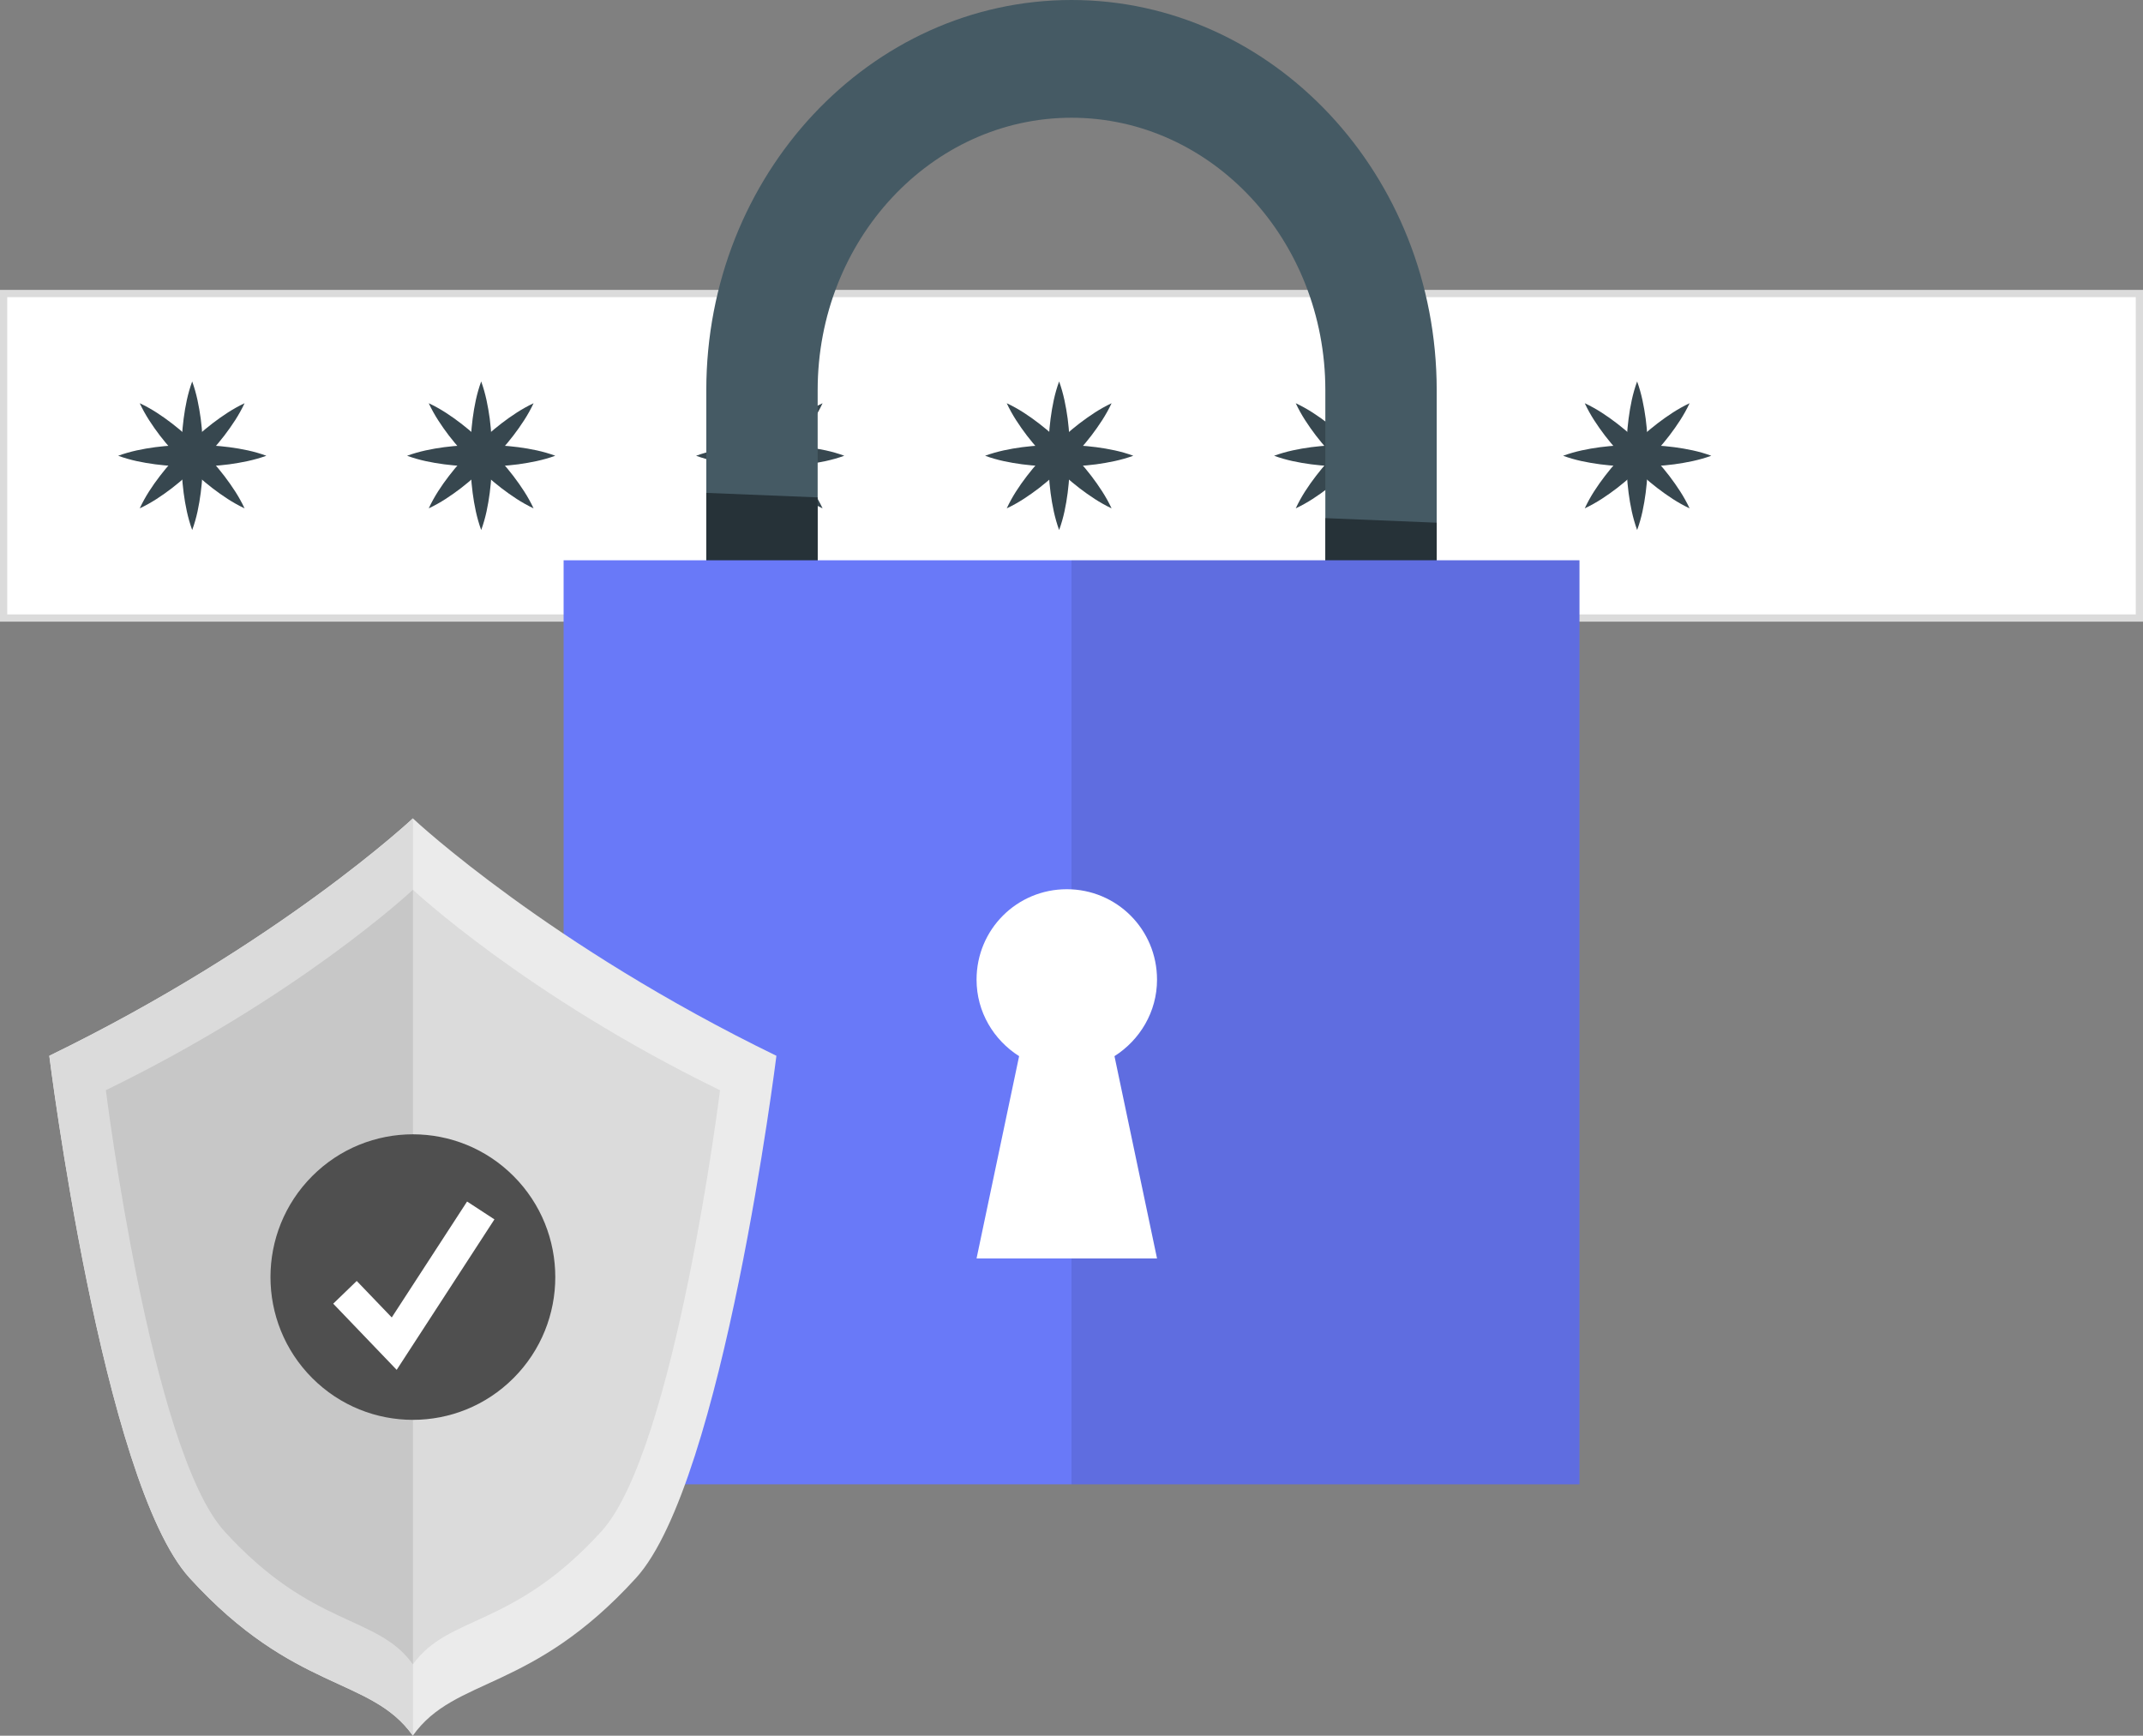 <svg width="142" height="115" viewBox="0 0 142 115" fill="none" xmlns="http://www.w3.org/2000/svg">
<rect x="0" y="0" width="142" height="115" fill="#808080" stroke="none"/>
<g clip-path="url(#clip0_1097_1979)">
<path d="M141.76 19.448H0.24V40.953H141.76V19.448Z" fill="white"/>
<path d="M142 41.188H0V19.207H142V41.193V41.188ZM0.479 40.708H141.521V19.688H0.479V40.713V40.708Z" fill="#DBDBDB"/>
<path d="M12.735 25.274C13.032 26.096 13.185 26.913 13.3 27.735C13.406 28.557 13.454 29.379 13.454 30.196C13.454 31.018 13.406 31.835 13.3 32.657C13.19 33.479 13.037 34.296 12.735 35.118C12.438 34.296 12.279 33.479 12.169 32.657C12.063 31.835 12.016 31.018 12.016 30.196C12.016 29.374 12.063 28.557 12.169 27.735C12.279 26.913 12.433 26.096 12.735 25.274V25.274Z" fill="#37474F"/>
<path d="M17.649 30.196C16.829 30.494 16.014 30.647 15.194 30.763C14.374 30.869 13.559 30.917 12.74 30.917C11.92 30.917 11.105 30.869 10.285 30.763C9.465 30.652 8.65 30.498 7.83 30.196C8.65 29.898 9.465 29.739 10.285 29.628C11.105 29.523 11.92 29.475 12.74 29.475C13.559 29.475 14.374 29.523 15.194 29.628C16.014 29.739 16.829 29.893 17.649 30.196V30.196Z" fill="#37474F"/>
<path d="M16.206 26.716C15.837 27.509 15.367 28.196 14.868 28.855C14.365 29.508 13.818 30.123 13.243 30.705C12.663 31.287 12.049 31.83 11.397 32.339C10.74 32.839 10.05 33.31 9.259 33.681C9.628 32.887 10.093 32.195 10.596 31.537C11.1 30.883 11.646 30.268 12.226 29.686C12.807 29.105 13.42 28.561 14.072 28.057C14.729 27.557 15.42 27.086 16.206 26.716V26.716Z" fill="#37474F"/>
<path d="M16.206 33.681C15.415 33.31 14.729 32.839 14.072 32.339C13.42 31.835 12.807 31.287 12.226 30.71C11.646 30.128 11.105 29.513 10.596 28.859C10.098 28.201 9.628 27.509 9.259 26.716C10.05 27.086 10.74 27.552 11.397 28.057C12.049 28.561 12.663 29.109 13.243 29.691C13.823 30.273 14.365 30.888 14.868 31.541C15.367 32.2 15.837 32.892 16.206 33.681V33.681Z" fill="#37474F"/>
<path d="M31.885 25.274C32.182 26.096 32.336 26.913 32.451 27.735C32.556 28.557 32.604 29.379 32.604 30.196C32.604 31.018 32.556 31.835 32.451 32.657C32.34 33.479 32.187 34.296 31.885 35.118C31.587 34.296 31.429 33.479 31.319 32.657C31.213 31.835 31.166 31.018 31.166 30.196C31.166 29.374 31.213 28.557 31.319 27.735C31.429 26.913 31.583 26.096 31.885 25.274V25.274Z" fill="#37474F"/>
<path d="M36.795 30.196C35.975 30.494 35.16 30.647 34.34 30.763C33.52 30.869 32.705 30.917 31.885 30.917C31.065 30.917 30.25 30.869 29.43 30.763C28.61 30.652 27.795 30.498 26.975 30.196C27.795 29.898 28.61 29.739 29.43 29.628C30.25 29.523 31.065 29.475 31.885 29.475C32.705 29.475 33.52 29.523 34.34 29.628C35.16 29.739 35.975 29.893 36.795 30.196V30.196Z" fill="#37474F"/>
<path d="M35.356 26.716C34.987 27.509 34.517 28.196 34.018 28.855C33.515 29.508 32.968 30.123 32.393 30.705C31.813 31.287 31.199 31.83 30.547 32.339C29.89 32.839 29.2 33.31 28.409 33.681C28.778 32.887 29.243 32.195 29.746 31.537C30.25 30.883 30.796 30.268 31.377 29.686C31.957 29.105 32.57 28.561 33.222 28.057C33.879 27.557 34.57 27.086 35.356 26.716V26.716Z" fill="#37474F"/>
<path d="M35.356 33.681C34.565 33.31 33.879 32.839 33.222 32.339C32.57 31.835 31.957 31.287 31.377 30.71C30.796 30.128 30.255 29.513 29.746 28.859C29.248 28.201 28.778 27.509 28.409 26.716C29.2 27.086 29.89 27.552 30.547 28.057C31.199 28.561 31.813 29.109 32.393 29.691C32.973 30.273 33.515 30.888 34.018 31.541C34.517 32.2 34.987 32.892 35.356 33.681V33.681Z" fill="#37474F"/>
<path d="M51.035 25.274C51.332 26.096 51.486 26.913 51.601 27.735C51.706 28.557 51.754 29.379 51.754 30.196C51.754 31.018 51.706 31.835 51.601 32.657C51.49 33.479 51.337 34.296 51.035 35.118C50.737 34.296 50.579 33.479 50.469 32.657C50.364 31.835 50.316 31.018 50.316 30.196C50.316 29.374 50.364 28.557 50.469 27.735C50.579 26.913 50.733 26.096 51.035 25.274V25.274Z" fill="#37474F"/>
<path d="M55.945 30.196C55.125 30.494 54.31 30.647 53.49 30.763C52.67 30.869 51.855 30.917 51.035 30.917C50.215 30.917 49.4 30.869 48.58 30.763C47.76 30.652 46.945 30.498 46.125 30.196C46.945 29.898 47.76 29.739 48.58 29.628C49.4 29.523 50.215 29.475 51.035 29.475C51.855 29.475 52.67 29.523 53.49 29.628C54.31 29.739 55.125 29.893 55.945 30.196V30.196Z" fill="#37474F"/>
<path d="M54.506 26.716C54.137 27.509 53.667 28.196 53.169 28.855C52.665 29.508 52.118 30.123 51.543 30.705C50.963 31.287 50.349 31.83 49.697 32.339C49.04 32.839 48.35 33.31 47.559 33.681C47.928 32.887 48.393 32.195 48.896 31.537C49.4 30.883 49.946 30.268 50.527 29.686C51.107 29.105 51.721 28.561 52.373 28.057C53.029 27.557 53.72 27.086 54.506 26.716V26.716Z" fill="#37474F"/>
<path d="M54.506 33.681C53.715 33.31 53.029 32.839 52.373 32.339C51.721 31.835 51.107 31.287 50.527 30.71C49.946 30.128 49.405 29.513 48.896 28.859C48.398 28.201 47.928 27.509 47.559 26.716C48.35 27.086 49.04 27.552 49.697 28.057C50.349 28.561 50.963 29.109 51.543 29.691C52.123 30.273 52.665 30.888 53.169 31.541C53.667 32.2 54.137 32.892 54.506 33.681V33.681Z" fill="#37474F"/>
<path d="M70.18 25.274C70.477 26.096 70.631 26.913 70.746 27.735C70.851 28.557 70.899 29.379 70.899 30.196C70.899 31.018 70.851 31.835 70.746 32.657C70.636 33.479 70.482 34.296 70.18 35.118C69.883 34.296 69.725 33.479 69.614 32.657C69.509 31.835 69.461 31.018 69.461 30.196C69.461 29.374 69.509 28.557 69.614 27.735C69.725 26.913 69.878 26.096 70.18 25.274V25.274Z" fill="#37474F"/>
<path d="M75.095 30.196C74.275 30.494 73.46 30.647 72.64 30.763C71.82 30.869 71.005 30.917 70.185 30.917C69.365 30.917 68.55 30.869 67.73 30.763C66.91 30.652 66.095 30.498 65.275 30.196C66.095 29.898 66.91 29.739 67.73 29.628C68.55 29.523 69.365 29.475 70.185 29.475C71.005 29.475 71.82 29.523 72.64 29.628C73.46 29.739 74.275 29.893 75.095 30.196V30.196Z" fill="#37474F"/>
<path d="M73.656 26.716C73.287 27.509 72.817 28.196 72.319 28.855C71.815 29.508 71.269 30.123 70.693 30.705C70.113 31.287 69.499 31.83 68.847 32.339C68.19 32.839 67.5 33.31 66.709 33.681C67.078 32.887 67.543 32.195 68.046 31.537C68.55 30.883 69.097 30.268 69.677 29.686C70.257 29.105 70.871 28.561 71.523 28.057C72.18 27.557 72.87 27.086 73.656 26.716V26.716Z" fill="#37474F"/>
<path d="M73.656 33.681C72.865 33.31 72.18 32.839 71.523 32.339C70.871 31.835 70.257 31.287 69.677 30.71C69.097 30.128 68.555 29.513 68.046 28.859C67.548 28.201 67.078 27.509 66.709 26.716C67.5 27.086 68.19 27.552 68.847 28.057C69.499 28.561 70.113 29.109 70.693 29.691C71.273 30.273 71.815 30.888 72.319 31.541C72.817 32.2 73.287 32.892 73.656 33.681V33.681Z" fill="#37474F"/>
<path d="M89.33 25.274C89.627 26.096 89.781 26.913 89.896 27.735C90.001 28.557 90.049 29.379 90.049 30.196C90.049 31.018 90.001 31.835 89.896 32.657C89.786 33.479 89.632 34.296 89.33 35.118C89.033 34.296 88.875 33.479 88.764 32.657C88.659 31.835 88.611 31.018 88.611 30.196C88.611 29.374 88.659 28.557 88.764 27.735C88.875 26.913 89.028 26.096 89.33 25.274V25.274Z" fill="#37474F"/>
<path d="M94.245 30.196C93.425 30.494 92.61 30.647 91.79 30.763C90.97 30.869 90.155 30.917 89.335 30.917C88.515 30.917 87.7 30.869 86.88 30.763C86.06 30.652 85.245 30.498 84.425 30.196C85.245 29.898 86.06 29.739 86.88 29.628C87.7 29.523 88.515 29.475 89.335 29.475C90.155 29.475 90.97 29.523 91.79 29.628C92.61 29.739 93.425 29.893 94.245 30.196V30.196Z" fill="#37474F"/>
<path d="M92.806 26.716C92.437 27.509 91.967 28.196 91.469 28.855C90.965 29.508 90.418 30.123 89.843 30.705C89.263 31.287 88.649 31.83 87.997 32.339C87.34 32.839 86.65 33.31 85.859 33.681C86.228 32.887 86.693 32.195 87.197 31.537C87.7 30.883 88.246 30.268 88.827 29.686C89.407 29.105 90.021 28.561 90.673 28.057C91.329 27.557 92.02 27.086 92.806 26.716V26.716Z" fill="#37474F"/>
<path d="M92.806 33.681C92.015 33.31 91.329 32.839 90.673 32.339C90.021 31.835 89.407 31.287 88.827 30.71C88.246 30.128 87.705 29.513 87.197 28.859C86.698 28.201 86.228 27.509 85.859 26.716C86.65 27.086 87.34 27.552 87.997 28.057C88.649 28.561 89.263 29.109 89.843 29.691C90.423 30.273 90.965 30.888 91.469 31.541C91.967 32.2 92.437 32.892 92.806 33.681V33.681Z" fill="#37474F"/>
<path d="M108.48 25.274C108.778 26.096 108.931 26.913 109.046 27.735C109.152 28.557 109.199 29.379 109.199 30.196C109.199 31.018 109.152 31.835 109.046 32.657C108.936 33.479 108.782 34.296 108.48 35.118C108.183 34.296 108.025 33.479 107.914 32.657C107.809 31.835 107.761 31.018 107.761 30.196C107.761 29.374 107.809 28.557 107.914 27.735C108.025 26.913 108.178 26.096 108.48 25.274V25.274Z" fill="#37474F"/>
<path d="M113.395 30.196C112.575 30.494 111.76 30.647 110.94 30.763C110.12 30.869 109.305 30.917 108.485 30.917C107.665 30.917 106.85 30.869 106.03 30.763C105.21 30.652 104.39 30.498 103.575 30.196C104.395 29.898 105.21 29.739 106.03 29.628C106.85 29.523 107.665 29.475 108.485 29.475C109.305 29.475 110.12 29.523 110.94 29.628C111.76 29.739 112.575 29.893 113.395 30.196V30.196Z" fill="#37474F"/>
<path d="M111.956 26.716C111.587 27.509 111.117 28.196 110.619 28.855C110.115 29.508 109.569 30.123 108.993 30.705C108.413 31.287 107.799 31.83 107.147 32.339C106.49 32.839 105.8 33.31 105.009 33.681C105.378 32.887 105.843 32.195 106.347 31.537C106.85 30.883 107.397 30.268 107.977 29.686C108.557 29.105 109.171 28.561 109.823 28.057C110.48 27.557 111.17 27.086 111.956 26.716V26.716Z" fill="#37474F"/>
<path d="M111.956 33.681C111.165 33.31 110.48 32.839 109.823 32.339C109.171 31.835 108.557 31.287 107.977 30.71C107.397 30.128 106.855 29.513 106.347 28.859C105.848 28.201 105.378 27.509 105.009 26.716C105.8 27.086 106.49 27.552 107.147 28.057C107.799 28.561 108.413 29.109 108.993 29.691C109.573 30.273 110.115 30.888 110.619 31.541C111.117 32.2 111.587 32.892 111.956 33.681V33.681Z" fill="#37474F"/>
<path d="M95.199 25.85V52.028H87.82V25.85C87.82 15.896 80.278 7.801 71 7.801C61.722 7.801 54.18 15.896 54.18 25.85V52.028H46.801V25.85C46.801 11.594 57.656 0 71 0C84.344 0 95.199 11.594 95.199 25.85Z" fill="#455A64"/>
<path d="M46.801 32.657L54.18 32.955V52.028H46.801V32.657Z" fill="#263238"/>
<path d="M95.199 34.632V52.028H87.82V34.329L95.199 34.632Z" fill="#263238"/>
<path d="M104.659 37.122H37.346V98.345H104.659V37.122Z" fill="#6979F8"/>
<path opacity="0.1" d="M104.654 37.122H71V98.345H104.654V37.122Z" fill="black"/>
<path d="M73.848 69.976L76.667 83.377H64.709L67.529 69.976C65.846 68.909 64.709 67.048 64.709 64.909C64.709 61.569 67.39 58.916 70.688 58.916C73.987 58.916 76.667 61.569 76.667 64.909C76.667 67.044 75.531 68.904 73.848 69.976Z" fill="white"/>
<path d="M51.447 69.952C51.447 69.952 47.928 98.196 42.145 104.55C35.203 112.174 30.163 111.058 27.359 114.99C27.354 114.99 27.354 114.995 27.354 114.995C24.549 111.058 19.51 112.178 12.562 104.55C6.78 98.196 3.265 69.952 3.265 69.952C18.508 62.535 27.354 54.224 27.354 54.224H27.359C27.632 54.484 36.445 62.655 51.447 69.952V69.952Z" fill="#EBEBEB"/>
<path d="M27.364 54.229V114.99L27.359 114.995C24.554 111.058 19.515 112.178 12.567 104.55C6.785 98.196 3.27 69.952 3.27 69.952C18.513 62.535 27.359 54.224 27.359 54.224H27.364V54.229Z" fill="#DBDBDB"/>
<path d="M47.712 72.23C47.712 72.23 44.739 96.09 39.854 101.459C33.985 107.91 29.722 106.963 27.354 110.284C24.985 106.963 20.727 107.91 14.854 101.459C9.968 96.09 7 72.23 7 72.23C19.874 65.962 27.349 58.94 27.349 58.94C27.349 58.94 34.829 65.962 47.703 72.23H47.712Z" fill="#DBDBDB"/>
<path d="M7.015 72.23C7.015 72.23 9.987 96.085 14.873 101.459C20.737 107.905 24.995 106.963 27.363 110.275V58.949C27.133 59.165 19.687 66.063 7.015 72.23V72.23Z" fill="#C7C7C7"/>
<path d="M34.031 91.303C37.716 87.609 37.716 81.62 34.031 77.925C30.346 74.231 24.371 74.231 20.686 77.925C17.001 81.62 17.001 87.609 20.686 91.303C24.371 94.997 30.346 94.997 34.031 91.303Z" fill="#4F4F4F"/>
<path d="M26.285 90.76L22.08 86.376L23.638 84.871L25.959 87.289L30.95 79.608L32.762 80.791L26.285 90.76Z" fill="white"/>
</g>
<defs>
<clipPath id="clip0_1097_1979">
<rect width="142" height="115" fill="white"/>
</clipPath>
</defs>
</svg>
